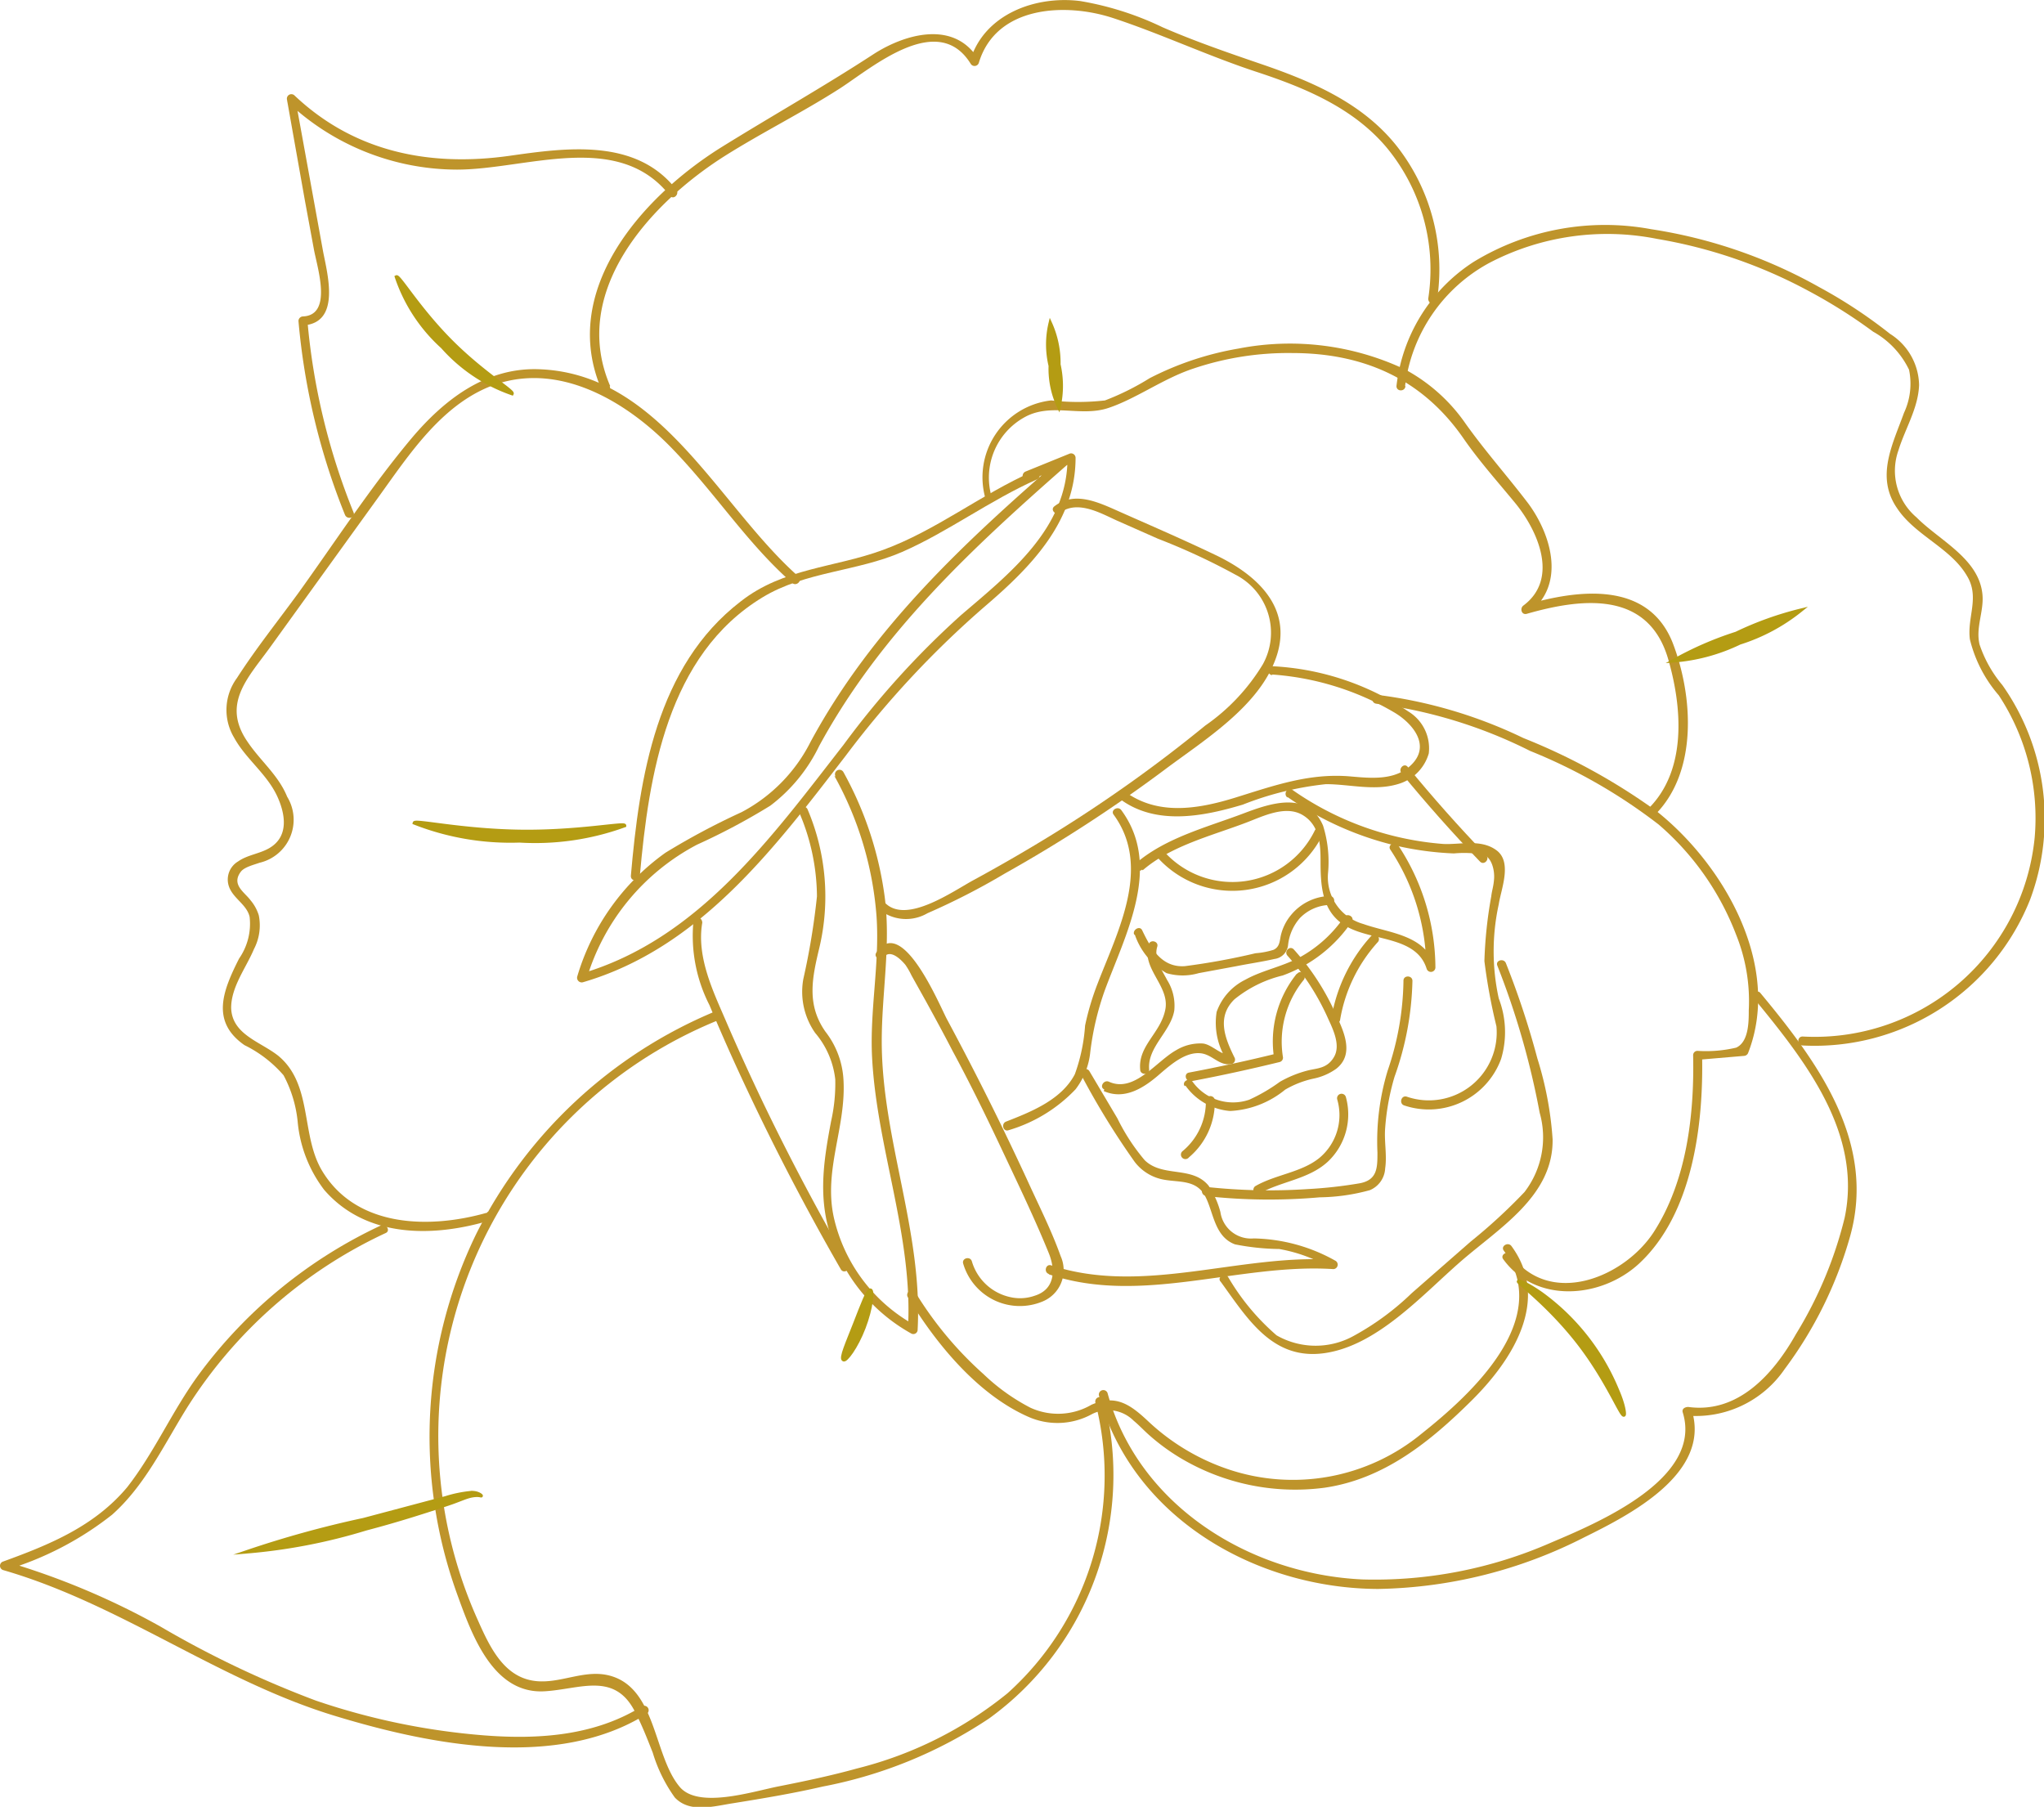 <svg xmlns="http://www.w3.org/2000/svg" viewBox="0 0 113.89 100.67"><defs><style>.cls-1{fill:#be942b;}.cls-2{fill:#b49c13;stroke:#b49c13;stroke-miterlimit:10;stroke-width:0.19px;}</style></defs><g id="Layer_2" data-name="Layer 2"><g id="risba"><path class="cls-1" d="M39.83,56.36a26.1,26.1,0,0,0-13.3,12.4,25.82,25.82,0,0,0-1.08,20c.82,2.27,2,5.66,4.92,5.47,1.95-.12,3.86-1.09,5,1.12.39.74.7,1.54,1,2.3a8.45,8.45,0,0,0,1.23,2.5c.84.89,2.19.48,3.24.32,1.68-.27,3.36-.55,5-.93a25.18,25.18,0,0,0,9.28-3.8A16.75,16.75,0,0,0,61.51,78a.25.25,0,0,0-.48.13,16.3,16.3,0,0,1-4.89,16.21,21.57,21.57,0,0,1-8.38,4.19c-1.44.4-2.91.71-4.38,1s-4.51,1.28-5.53,0c-1.46-1.77-1.28-5.6-4-6.2-1.24-.27-2.44.36-3.66.35-2,0-2.85-1.8-3.56-3.4A25,25,0,0,1,40,56.85c.3-.13.17-.61-.13-.49Z"/><path class="cls-1" d="M27.16,67.56c-3.17.91-7.26.87-9.19-2.29-1.23-2-.52-4.84-2.47-6.45-1-.79-2.58-1.18-2.62-2.67,0-1.17.84-2.24,1.27-3.27A2.85,2.85,0,0,0,14.42,51a2.37,2.37,0,0,0-.46-.84c-.33-.45-1.08-.86-.55-1.58.19-.27.75-.4,1.05-.51A2.46,2.46,0,0,0,16,44.39c-.49-1.21-1.5-2-2.22-3.08-1.42-2.08,0-3.5,1.23-5.19l6.09-8.44c1.73-2.4,3.6-5.28,6.56-6.28C31.32,20.19,35,22.45,37.46,25s4.15,5.25,6.68,7.48c.24.21.59-.14.35-.36C40,28.15,36.78,20.74,29.94,20.57c-2.91-.07-5.2,1.71-7,3.84-2.29,2.73-4.25,5.76-6.33,8.65-1.14,1.56-2.37,3.1-3.41,4.72a3,3,0,0,0-.16,3.31c.65,1.19,1.8,2,2.39,3.24.47,1,.69,2.27-.42,2.92-.54.32-1.23.38-1.75.75a1.17,1.17,0,0,0-.5,1.4c.23.66,1,1,1.15,1.69a3.4,3.4,0,0,1-.59,2.32c-.88,1.75-1.61,3.49.3,4.82a6.89,6.89,0,0,1,2.18,1.68,6.92,6.92,0,0,1,.79,2.63,7.37,7.37,0,0,0,1.47,3.75C20.4,69,24.16,68.94,27.29,68a.25.25,0,0,0-.13-.48Z"/><path class="cls-1" d="M34,21.51c-2.28-5.29,2.27-10.22,6.4-12.83,2.1-1.32,4.32-2.42,6.41-3.76C48.64,3.73,52.27.6,54.09,3.56a.25.25,0,0,0,.45-.06C55.5.31,59.37.14,62,1s5.32,2.12,8,3,5.4,2,7.27,4.23a10.65,10.65,0,0,1,2.31,8.41c0,.31.43.45.48.13a11.12,11.12,0,0,0-2.17-8.55c-1.94-2.5-4.85-3.71-7.76-4.7-1.81-.62-3.6-1.24-5.35-2A17.17,17.17,0,0,0,60.2.06c-2.49-.32-5.36.72-6.14,3.31l.46-.06C53.18,1.12,50.47,1.87,48.7,3,45.88,4.84,43,6.46,40.12,8.25c-4.41,2.78-9,8-6.58,13.51.12.3.55,0,.43-.25Z"/><path class="cls-1" d="M78.29,21.51A9.07,9.07,0,0,1,83,14.64a14.18,14.18,0,0,1,9.33-1.33,27.31,27.31,0,0,1,8.46,2.91,29.1,29.1,0,0,1,3.58,2.26,4.82,4.82,0,0,1,2,2.12,3.83,3.83,0,0,1-.28,2.4c-.64,1.77-1.59,3.56-.39,5.31,1,1.52,3,2.22,3.9,3.78.72,1.18,0,2.29.16,3.53a7.46,7.46,0,0,0,1.61,3.12,12.44,12.44,0,0,1,2,7.93,12.31,12.31,0,0,1-12.93,11.08c-.32,0-.32.49,0,.5a12.92,12.92,0,0,0,12.68-8.14,12.91,12.91,0,0,0-1.55-11.94,6.93,6.93,0,0,1-1.27-2.26c-.23-.95.25-1.84.16-2.79-.19-2-2.39-3-3.68-4.3a3.4,3.4,0,0,1-1-3.73c.37-1.2,1.1-2.34,1.15-3.63a3.44,3.44,0,0,0-1.62-2.86A27.17,27.17,0,0,0,101.37,16,27.56,27.56,0,0,0,92,12.77a14.07,14.07,0,0,0-9.89,1.82,9.51,9.51,0,0,0-4.3,6.92c0,.32.48.32.5,0Z"/><path class="cls-1" d="M97.78,55.69c2.8,3.41,6,7.46,5,12.17a22.68,22.68,0,0,1-2.71,6.47c-1.25,2.22-3.22,4.44-6,4.06-.18,0-.37.1-.31.3,1.15,3.7-4.75,6.16-7.34,7.26A24.41,24.41,0,0,1,75.91,88c-6.27-.29-12.48-4.11-14.2-10.39a.25.25,0,0,0-.48.13C63.1,84.58,70,88.5,76.77,88.53a26.14,26.14,0,0,0,11.49-2.87c2.51-1.24,7.1-3.56,6-7.1l-.31.31a6,6,0,0,0,5.49-2.59,22.59,22.59,0,0,0,3.65-7.41c1.46-5.24-1.8-9.69-5-13.54-.2-.25-.55.11-.35.36Z"/><path class="cls-1" d="M57.54,26.27c-2.87,1.27-5.38,3.29-8.34,4.37-2.72,1-5.55,1-7.93,2.87-4.69,3.6-5.64,9.78-6.12,15.3,0,.32.47.31.5,0,.5-5.64,1.54-12.32,6.84-15.53,2.37-1.44,5.26-1.43,7.78-2.53s4.91-2.89,7.53-4.05c.29-.13,0-.56-.26-.43Z"/><path class="cls-1" d="M57.33,26.77l2.47-1-.32-.24c0,3.91-3.22,6.42-5.93,8.74A47.69,47.69,0,0,0,47,41.5c-4,5.13-8.09,10.84-14.62,12.75l.3.31a12.47,12.47,0,0,1,6.16-7.5,36.16,36.16,0,0,0,4.08-2.17,9.14,9.14,0,0,0,2.72-3.32c3.41-6.28,8.5-11,13.82-15.67.24-.21-.11-.56-.35-.35C53.71,30.24,48.59,35,45.17,41.32a9,9,0,0,1-3.85,3.93,40,40,0,0,0-4.24,2.26,13,13,0,0,0-4.92,6.91.26.26,0,0,0,.31.31c6.52-1.9,10.69-7.48,14.65-12.62a53.38,53.38,0,0,1,7.81-8.37c2.52-2.16,5-4.69,5-8.23a.25.25,0,0,0-.32-.24l-2.46,1c-.3.12-.17.61.13.48Z"/><path class="cls-1" d="M55.25,27.67a3.84,3.84,0,0,1,1.83-4.42c1.48-.83,3.12,0,4.68-.52s3.07-1.65,4.75-2.2A16.51,16.51,0,0,1,72,19.67c4,0,7.26,1.46,9.54,4.75.9,1.3,1.92,2.43,2.92,3.65,1.23,1.52,2.42,4.18.42,5.67-.21.16-.1.54.19.46,3.1-.89,6.75-1.29,7.87,2.49.79,2.7,1.07,6.22-1.09,8.36-.23.22.13.58.36.35,2.4-2.39,2.13-6.61,1-9.56-1.37-3.5-5.28-3-8.24-2.13l.19.46c2.1-1.56,1.3-4.34,0-6.11-1.14-1.5-2.38-2.89-3.48-4.43a9.67,9.67,0,0,0-3.4-3.05,15,15,0,0,0-9.27-1.16,17.08,17.08,0,0,0-4.95,1.65,14.45,14.45,0,0,1-2.49,1.24,13.17,13.17,0,0,1-3,0,4.31,4.31,0,0,0-3.66,5.47c.1.31.58.18.48-.13Z"/><path class="cls-1" d="M59.06,28.57c1-.74,2.31.05,3.21.45l2.26,1a36,36,0,0,1,4.31,2,3.63,3.63,0,0,1,1.52,5,11.22,11.22,0,0,1-3.21,3.41,78.67,78.67,0,0,1-8.41,6Q56.57,47.77,54.31,49c-1.17.62-3.8,2.53-5,1.3-.22-.23-.58.12-.35.35a2.37,2.37,0,0,0,2.72.23,38.54,38.54,0,0,0,4.29-2.2,81.43,81.43,0,0,0,8.89-5.77c2.22-1.67,5.33-3.56,6.26-6.32S70,32,67.7,30.91C65.8,30,63.88,29.18,62,28.34c-1.07-.47-2.24-.91-3.25-.13-.26.2.1.55.35.36Z"/><path class="cls-1" d="M46.49,43.23a19,19,0,0,1,2.35,7.83c.18,2.61-.38,5.2-.25,7.82.26,5.12,2.3,10,2,15.17l.38-.22a9.16,9.16,0,0,1-4.51-6c-.58-2.64.68-5,.54-7.63A4.78,4.78,0,0,0,46,57.49c-1.07-1.51-.75-3-.35-4.67A12.39,12.39,0,0,0,45,45.1c-.12-.29-.61-.16-.48.14a12,12,0,0,1,1,4.7,39.56,39.56,0,0,1-.76,4.61,4,4,0,0,0,.66,3,4.81,4.81,0,0,1,1.12,2.59,9.52,9.52,0,0,1-.23,2.32c-.45,2.37-.77,4.51.13,6.83a9.64,9.64,0,0,0,4.32,5,.24.24,0,0,0,.37-.21c.29-5.47-2-10.63-2-16.07,0-2.69.51-5.32.17-8a19.67,19.67,0,0,0-2.31-7,.25.25,0,0,0-.43.26Z"/><path class="cls-1" d="M38.64,51.31A8.48,8.48,0,0,0,39.53,56q1,2.39,2.1,4.72,2.4,5.1,5.22,10c.16.28.6,0,.44-.26q-2.55-4.41-4.76-9c-.73-1.53-1.44-3.08-2.11-4.64s-1.62-3.5-1.29-5.41c0-.31-.43-.45-.49-.13Z"/><path class="cls-1" d="M50.54,72.2c1.57,2.61,3.9,5.48,6.76,6.74a4,4,0,0,0,3.56-.16,2,2,0,0,1,2.31.38c.29.24.55.52.83.77a11.55,11.55,0,0,0,1.8,1.32,12.48,12.48,0,0,0,8,1.64c3.32-.48,5.89-2.57,8.2-4.86s4.4-5.62,2.22-8.6c-.19-.26-.62,0-.43.25,2.77,3.81-1.81,8-4.57,10.19a11.28,11.28,0,0,1-10.76,2A12.2,12.2,0,0,1,64,79.21c-1-.94-1.82-1.55-3.19-.94a3.69,3.69,0,0,1-3.4.16,11.21,11.21,0,0,1-2.61-1.87A20.18,20.18,0,0,1,51,72a.25.25,0,0,0-.43.25Z"/><path class="cls-1" d="M83.76,70.16c1.81,2.49,5.45,2.19,7.56.25,3-2.78,3.6-7.75,3.52-11.61l-.25.25,2.58-.22a.26.26,0,0,0,.24-.18c1.88-4.84-1.34-10.45-5.09-13.44a34.3,34.3,0,0,0-7.44-4.09,26.13,26.13,0,0,0-8.18-2.41c-.32,0-.32.47,0,.5a26.67,26.67,0,0,1,8.56,2.63,30.08,30.08,0,0,1,7.16,4.1,15.31,15.31,0,0,1,4.32,6.15,9.89,9.89,0,0,1,.7,4.2c0,.63,0,1.76-.7,2.08a7.31,7.31,0,0,1-2.15.18.24.24,0,0,0-.25.25c.07,3.29-.35,7-2.21,9.87-1.66,2.52-5.78,4.2-7.94,1.24-.19-.26-.62,0-.43.25Z"/><path class="cls-1" d="M70.86,37.58a15.58,15.58,0,0,1,6.87,2.14c1,.61,2,1.82.91,2.89-.9.89-2.24.75-3.39.65-2.29-.2-4.26.51-6.42,1.18s-4.38,1-6.2-.37c-.25-.2-.5.24-.25.43,2,1.51,4.64,1,6.87.33a17.64,17.64,0,0,1,4.63-1.14c1.31,0,2.68.39,4,0a2.5,2.5,0,0,0,1.73-1.71,2.4,2.4,0,0,0-1.14-2.34,14.89,14.89,0,0,0-7.57-2.52c-.32,0-.32.47,0,.5Z"/><path class="cls-1" d="M62.05,45.39c2.13,2.91.23,6.49-.88,9.38a15,15,0,0,0-.71,2.37,9.92,9.92,0,0,1-.57,2.71c-.74,1.42-2.42,2.09-3.83,2.64-.29.11-.17.59.14.48a8.43,8.43,0,0,0,3.73-2.28,4.07,4.07,0,0,0,.82-2.08,15.81,15.81,0,0,1,.8-3.41c1.15-3.12,3.23-6.93.93-10.06-.19-.26-.62,0-.43.25Z"/><path class="cls-1" d="M49.22,53.37c.36-.55,1,.11,1.23.39a4.3,4.3,0,0,1,.34.59l.81,1.45c.5.91,1,1.83,1.48,2.76,1,1.85,1.91,3.72,2.8,5.61s1.79,3.76,2.57,5.68c.39,1,.28,2-.79,2.34a2.46,2.46,0,0,1-1.37.08,2.86,2.86,0,0,1-2.14-2c-.1-.3-.58-.17-.48.14a3.29,3.29,0,0,0,4.43,2.1,1.89,1.89,0,0,0,1-2.52c-.52-1.46-1.24-2.87-1.88-4.28q-2.09-4.52-4.45-8.91c-.41-.76-2.51-5.88-3.94-3.73-.18.27.25.52.43.26Z"/><path class="cls-1" d="M58.44,71c5.19,1.75,10.57-.63,15.86-.29a.25.25,0,0,0,.12-.46A9.61,9.61,0,0,0,69.86,69,1.72,1.72,0,0,1,68,67.53a4.88,4.88,0,0,0-.66-1.47c-.92-1.12-2.56-.44-3.56-1.42a11.25,11.25,0,0,1-1.52-2.33L60.7,59.68a.25.25,0,0,0-.43.26,43.33,43.33,0,0,0,2.95,4.79,2.62,2.62,0,0,0,1.65,1c.84.15,1.77,0,2.26.88s.51,2.28,1.68,2.72a13.44,13.44,0,0,0,2.47.26,8.63,8.63,0,0,1,2.89,1.07l.13-.47c-5.24-.34-10.59,2-15.73.31-.3-.1-.43.38-.13.48Z"/><path class="cls-1" d="M68,71.39c1.5,2.06,2.89,4.42,5.81,4s5.4-3.2,7.55-5.08,5.2-3.66,5.15-6.84a19.33,19.33,0,0,0-.85-4.5,47,47,0,0,0-1.75-5.3c-.11-.3-.6-.17-.48.13A44.46,44.46,0,0,1,85.79,62a5,5,0,0,1-.85,4.42,30.75,30.75,0,0,1-3,2.76l-3.28,2.87a14.87,14.87,0,0,1-3.18,2.35,4.38,4.38,0,0,1-4.35,0,12.86,12.86,0,0,1-2.7-3.25c-.19-.26-.62,0-.43.25Z"/><path class="cls-1" d="M71.73,44.4a17.68,17.68,0,0,0,6.07,2.72,17.44,17.44,0,0,0,3.21.43,6,6,0,0,1,1.64.07c.48.16.63.88.6,1.33s-.12.65-.16,1a24.15,24.15,0,0,0-.38,3.6,31.76,31.76,0,0,0,.67,3.63,3.78,3.78,0,0,1-5,3.92c-.31-.09-.44.39-.14.49A4.29,4.29,0,0,0,83.64,59a5.2,5.2,0,0,0-.13-3.37,12.23,12.23,0,0,1,0-5.25c.13-.85.76-2.34-.12-3s-2.07-.3-3-.36A16.92,16.92,0,0,1,72,44c-.27-.18-.52.25-.26.44Z"/><path class="cls-1" d="M82.81,47.65q-2.28-2.37-4.37-4.92c-.2-.25-.55.1-.35.35q2.09,2.55,4.37,4.92c.22.24.57-.12.35-.35Z"/><path class="cls-1" d="M67.18,66.64a32.08,32.08,0,0,0,6.35.07,11,11,0,0,0,2.8-.4,1.39,1.39,0,0,0,.85-1.21c.11-.74-.06-1.5,0-2.25A13.45,13.45,0,0,1,77.7,60a16.88,16.88,0,0,0,1-5.35c0-.32-.51-.33-.5,0a16,16,0,0,1-.88,5,13.58,13.58,0,0,0-.57,4.56c0,.85,0,1.54-1,1.72a25.19,25.19,0,0,1-2.87.32,32.54,32.54,0,0,1-5.67-.12c-.32,0-.32.47,0,.5Z"/><path class="cls-1" d="M63.67,48.49c1.58-1.37,3.83-1.92,5.75-2.65.93-.35,2.2-1,3.16-.43s1,1.68,1,2.57c0,1.46.09,2.93,1.54,3.69s3.81.52,4.37,2.3a.25.25,0,0,0,.49-.06,12.44,12.44,0,0,0-2.08-6.82c-.18-.26-.61,0-.43.25a12,12,0,0,1,2,6.57l.49-.07c-.56-1.77-2.54-1.84-4-2.36A2.7,2.7,0,0,1,74,48.61,6.79,6.79,0,0,0,73.72,46c-.84-1.95-2.9-1.26-4.43-.68-2,.76-4.32,1.34-6,2.78-.25.21.11.56.35.35Z"/><path class="cls-1" d="M70.14,66.52c1.23-.71,2.77-.8,3.85-1.8a3.62,3.62,0,0,0,1-3.6.25.25,0,0,0-.48.14,3.11,3.11,0,0,1-1,3.26c-1,.81-2.45.92-3.57,1.57a.25.25,0,0,0,.25.43Z"/><path class="cls-1" d="M61.5,60.79c1.19.53,2.29-.21,3.18-1,.6-.51,1.42-1.22,2.27-1.1.64.1,1,.72,1.68.59a.25.25,0,0,0,.15-.37c-.53-1.07-1-2.25,0-3.23a6.8,6.8,0,0,1,2.69-1.33,7.88,7.88,0,0,0,3.85-3c.18-.26-.25-.51-.43-.25a7.17,7.17,0,0,1-2.51,2.26c-1,.52-2.07.71-3,1.23a3.18,3.18,0,0,0-1.59,1.79,3.86,3.86,0,0,0,.59,2.73l.15-.36c-.47.08-1-.56-1.51-.61a2.58,2.58,0,0,0-1.48.37c-1.11.61-2.33,2.4-3.75,1.76-.29-.13-.55.3-.26.43Z"/><path class="cls-1" d="M63.23,52.07A3.94,3.94,0,0,0,65,54.22a3.2,3.2,0,0,0,1.79,0l2.11-.39c.7-.14,1.41-.24,2.11-.4a.87.87,0,0,0,.76-.77,2.7,2.7,0,0,1,.67-1.52,2.41,2.41,0,0,1,1.65-.72.25.25,0,0,0,0-.5A2.91,2.91,0,0,0,71.92,51a2.75,2.75,0,0,0-.56,1.15c-.06.31-.07.62-.4.77a4.39,4.39,0,0,1-1,.19,37.87,37.87,0,0,1-3.94.72c-1.3.09-1.9-1-2.38-2-.14-.29-.57,0-.44.25Z"/><path class="cls-1" d="M64.5,47.78a5.61,5.61,0,0,0,9.19-1.26c.15-.29-.29-.54-.43-.25a5.11,5.11,0,0,1-8.41,1.16c-.22-.24-.57.11-.35.35Z"/><path class="cls-1" d="M64,52.62c-.41,1.36,1.19,2.31.93,3.63s-1.52,2-1.4,3.34c0,.32.53.32.5,0-.11-1.25,1.2-2.1,1.4-3.29a2.69,2.69,0,0,0-.4-1.7c-.29-.56-.75-1.18-.55-1.85.1-.3-.38-.44-.48-.13Z"/><path class="cls-1" d="M66.05,60.48a3.38,3.38,0,0,0,2.49,1.42,5.24,5.24,0,0,0,3.07-1.19,5.39,5.39,0,0,1,1.56-.61,3.32,3.32,0,0,0,1.28-.55c1-.78.47-2,0-3a13.68,13.68,0,0,0-2.36-3.65c-.22-.24-.57.11-.35.35A13.48,13.48,0,0,1,74,56.75c.28.61.71,1.49.33,2.14s-.93.62-1.45.75a6.22,6.22,0,0,0-1.56.63,9.69,9.69,0,0,1-1.71,1,2.78,2.78,0,0,1-3.16-1c-.19-.26-.62,0-.44.25Z"/><path class="cls-1" d="M74.67,56.82a8.55,8.55,0,0,1,2.1-4.33c.21-.23-.14-.59-.36-.35a9,9,0,0,0-2.22,4.55c-.06.32.43.45.48.13Z"/><path class="cls-1" d="M67.19,61.32a3.58,3.58,0,0,1-1.29,2.81.25.25,0,1,0,.35.35,4.05,4.05,0,0,0,1.44-3.16.25.25,0,0,0-.5,0Z"/><path class="cls-1" d="M72.25,54.26A6,6,0,0,0,71,59l.17-.31c-1.63.4-3.27.76-4.92,1.07-.32.06-.18.54.13.48,1.65-.31,3.29-.67,4.93-1.07a.25.25,0,0,0,.17-.3,5.44,5.44,0,0,1,1.16-4.27c.2-.25-.15-.6-.36-.35Z"/><path class="cls-1" d="M21.24,68.27a26.56,26.56,0,0,0-10.16,8.31c-1.47,2-2.48,4.35-4,6.29C5.25,85.05,2.74,86.07.18,87a.25.25,0,0,0,0,.48c6.57,1.9,12,6.17,18.54,8.14,5.27,1.6,12.34,3,17.32-.13a.25.25,0,0,0-.25-.43C33.14,96.72,30,96.92,27,96.69a38.34,38.34,0,0,1-9.4-1.94,56,56,0,0,1-8.67-4.13A41.68,41.68,0,0,0,.31,87v.48a17.83,17.83,0,0,0,5.94-3.09c1.83-1.63,2.89-3.9,4.16-5.94A26.07,26.07,0,0,1,21.49,68.7c.3-.13,0-.57-.25-.43Z"/><path class="cls-1" d="M19.7,28.55a37,37,0,0,1-2.57-10.67l-.25.25C19,18,18.25,15.3,18,14L16.44,5.42,16,5.66a13.79,13.79,0,0,0,9.46,3.79c3.85,0,9-2.22,11.87,1.46.2.25.55-.1.35-.35-2.24-2.87-6.11-2.33-9.28-1.88-4.46.63-8.67-.21-12-3.37a.25.25,0,0,0-.41.24l1,5.63.5,2.71c.18,1,1.07,3.67-.61,3.74a.26.26,0,0,0-.25.25,37.55,37.55,0,0,0,2.59,10.8c.12.3.61.17.48-.13Z"/><path class="cls-2" d="M13.76,86.46a31.49,31.49,0,0,0,6.63-1.28c1.8-.47,3.42-1,4.57-1.38.58-.19,1-.4,1.34-.46s.49,0,.51,0-.15-.18-.53-.18a6.85,6.85,0,0,0-1.44.29l-4.59,1.22A58.08,58.08,0,0,0,13.76,86.46Z"/><path class="cls-2" d="M22.09,15.43a9.22,9.22,0,0,0,2.56,3.9,9.2,9.2,0,0,0,3.88,2.6c.08-.15-1.71-1.2-3.48-3S22.24,15.35,22.09,15.43Z"/><path class="cls-2" d="M47,75.76c.13.08.72-.69,1.14-1.79s.51-2.06.36-2.09-.47.84-.88,1.89S46.82,75.68,47,75.76Z"/><path class="cls-2" d="M23.09,45.85a14.67,14.67,0,0,0,5.85,1A14.56,14.56,0,0,0,34.8,46c0-.17-2.62.37-5.86.32S23.13,45.68,23.09,45.85Z"/><path class="cls-2" d="M58.52,18a5.09,5.09,0,0,0,0,2.38A5,5,0,0,0,59,22.69a5.4,5.4,0,0,0,0-2.38A5.38,5.38,0,0,0,58.52,18Z"/><path class="cls-2" d="M100.34,34a18.33,18.33,0,0,0-3.6,1.29,18.8,18.8,0,0,0-3.51,1.53,10.34,10.34,0,0,0,3.71-1A10.42,10.42,0,0,0,100.34,34Z"/><path class="cls-2" d="M90.48,78.84c.07,0,0-.57-.36-1.39a12.55,12.55,0,0,0-4.24-5.38c-.73-.51-1.23-.73-1.27-.67s1.71,1.34,3.32,3.41S90.32,78.9,90.48,78.84Z"/></g></g></svg>